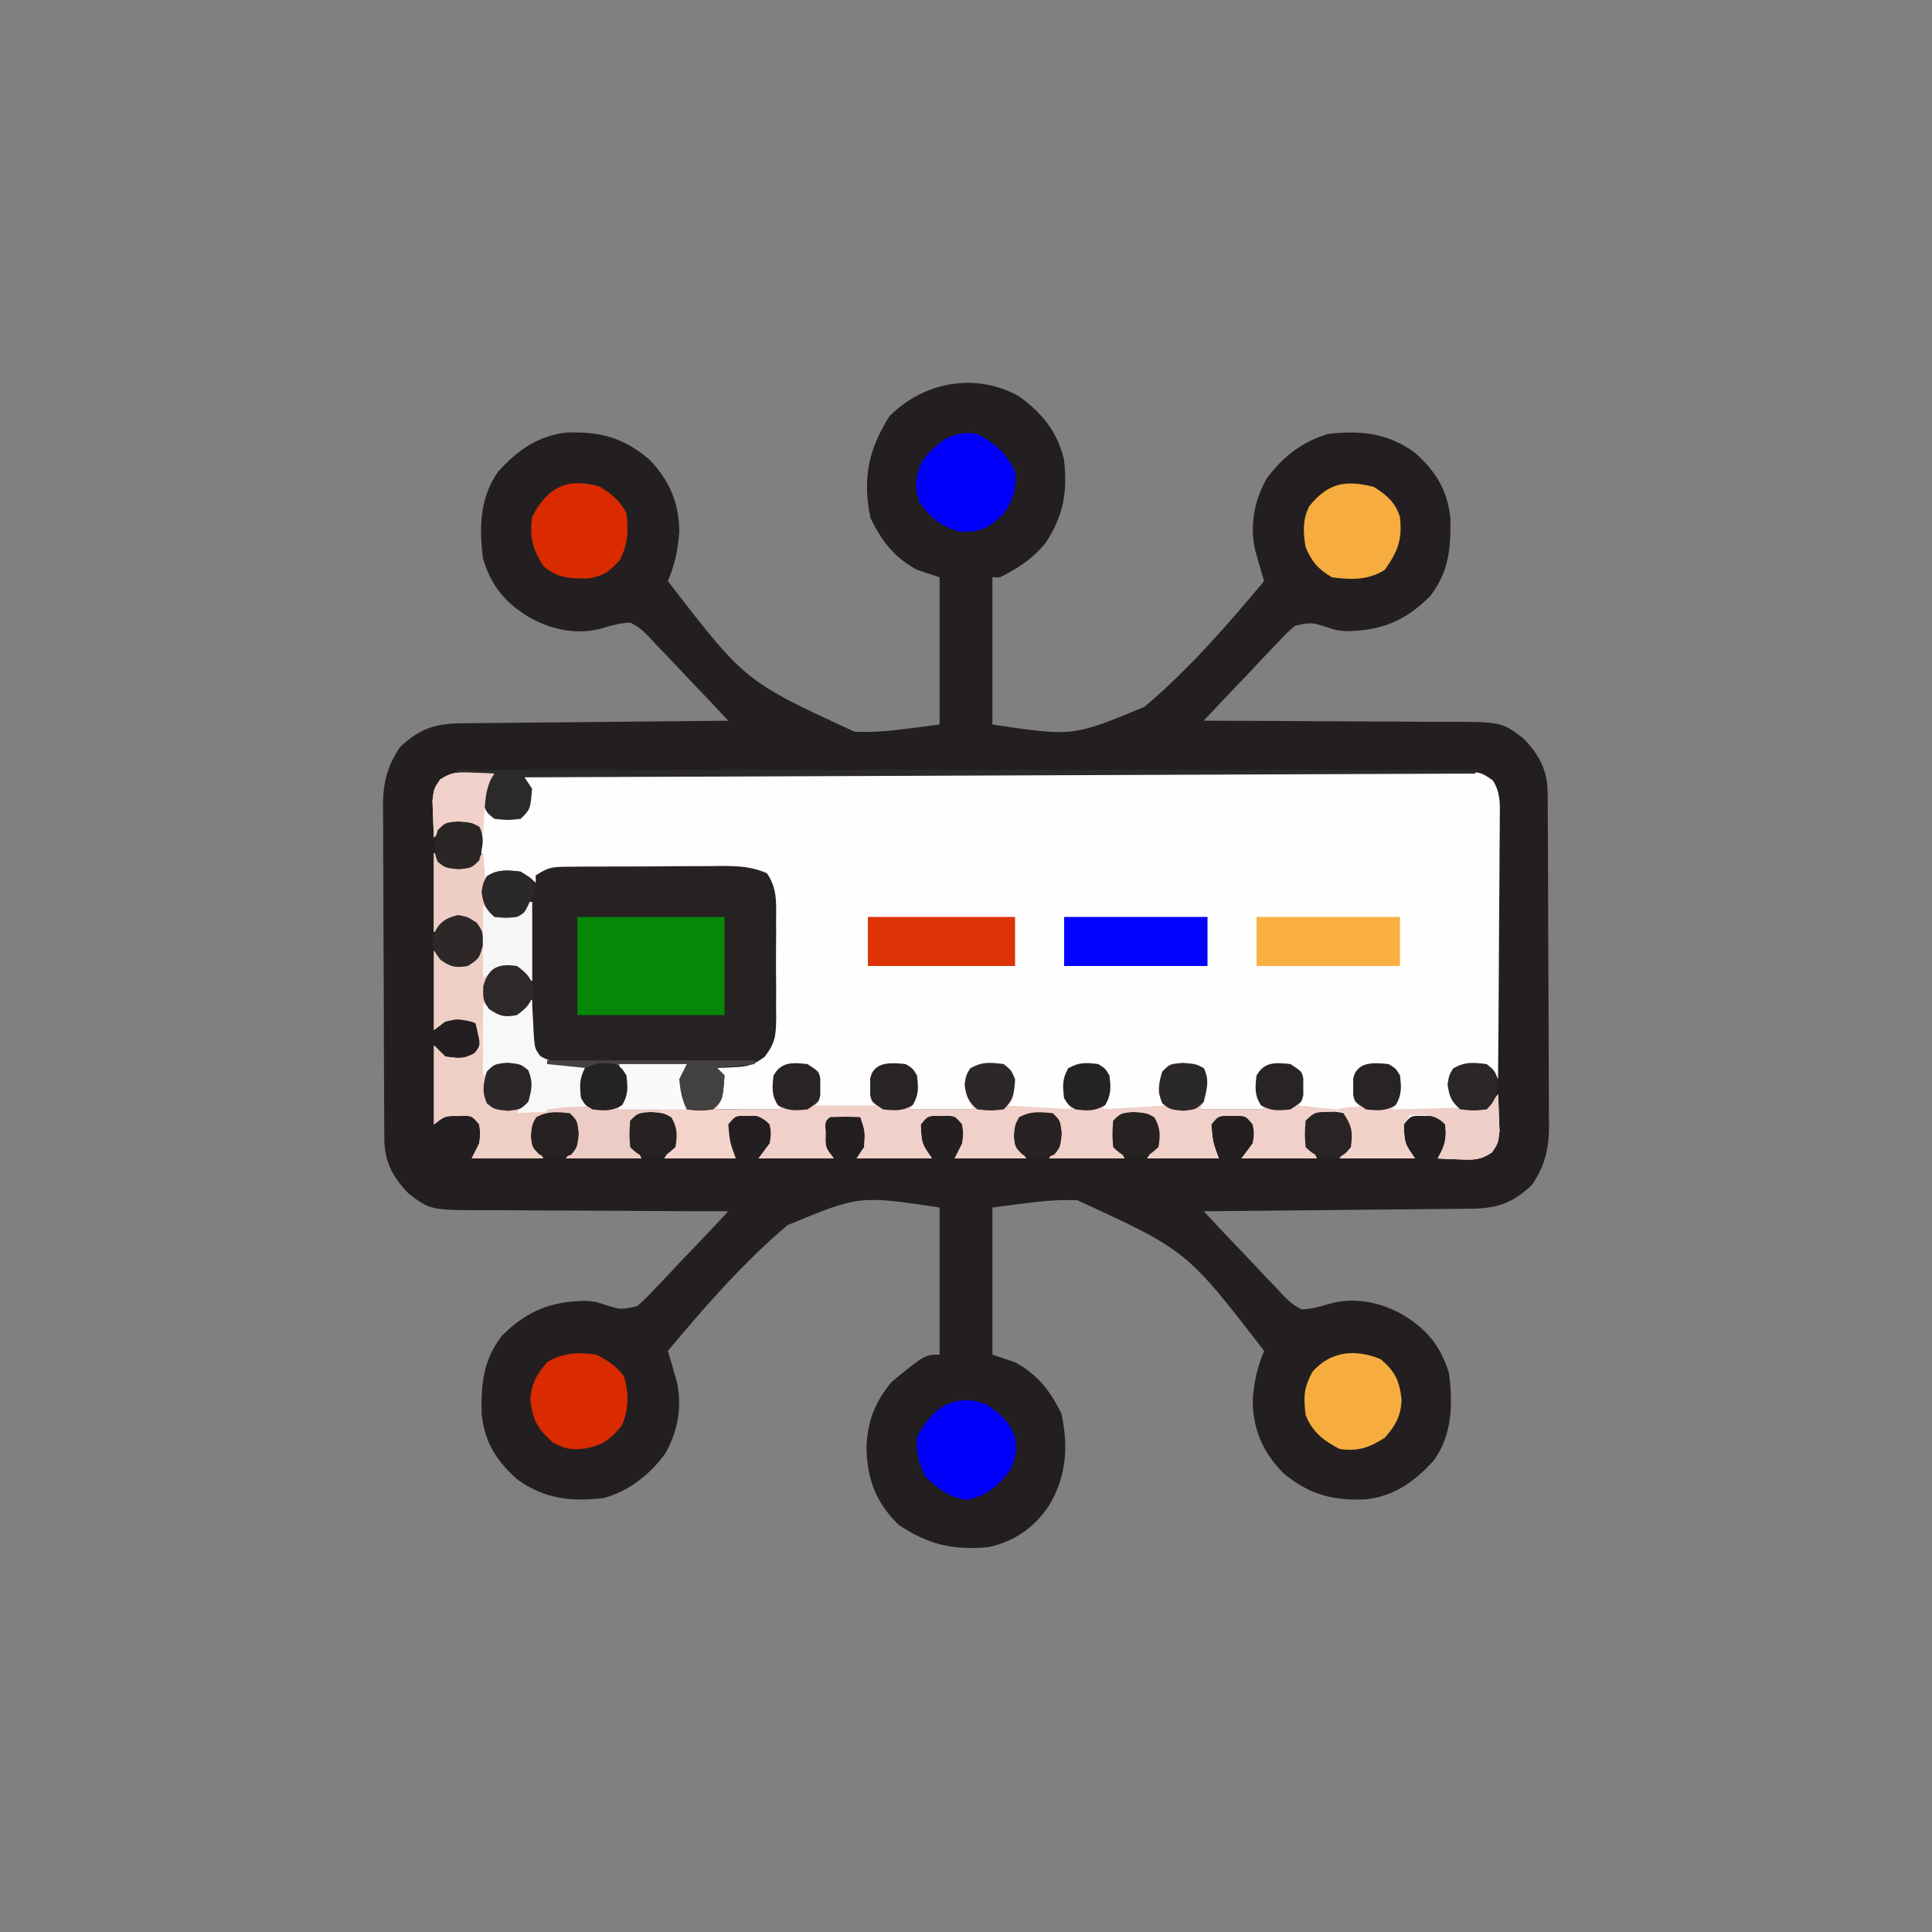 <?xml version="1.0" encoding="UTF-8"?>
<svg version="1.1" xmlns="http://www.w3.org/2000/svg" width="512" height="512">
    <rect width="100%" height="100%" fill="#808080" stroke="none"/>
    <path d="M0 0 C6.131 4.362 10.351 9.579 12 17 C12.929 25.547 11.801 31.819 7 39 C3.531 43.199 -0.206 45.558 -5 48 C-5.66 48 -6.32 48 -7 48 C-7 60.87 -7 73.74 -7 87 C14.307 90.2 14.307 90.2 33.289 82.321 C45.001 72.451 55.193 60.727 65 49 C64.783 48.266 64.565 47.532 64.342 46.776 C64.063 45.802 63.784 44.828 63.496 43.824 C63.217 42.863 62.938 41.903 62.65 40.913 C61.166 34.261 62.33 27.809 65.641 21.883 C69.717 16.237 75.287 11.871 82 10 C90.719 8.982 97.803 9.76 105 15 C110.563 20.036 113.518 24.717 114.371 32.297 C114.525 40.288 113.973 46.527 109 53 C102.405 59.619 95.877 62.194 86.602 62.266 C84 62 84 62 82.008 61.343 C77.58 59.889 77.58 59.889 73.196 60.832 C71.449 62.278 69.953 63.808 68.434 65.492 C67.869 66.072 67.305 66.652 66.723 67.25 C64.934 69.1 63.186 70.986 61.438 72.875 C60.228 74.139 59.017 75.401 57.803 76.66 C54.838 79.746 51.91 82.863 49 86 C49.959 86.001 50.919 86.003 51.907 86.004 C60.97 86.021 70.033 86.064 79.095 86.132 C83.754 86.166 88.412 86.191 93.071 86.196 C97.571 86.2 102.071 86.228 106.571 86.273 C108.283 86.286 109.996 86.291 111.709 86.286 C127.899 86.253 127.899 86.253 133.639 90.626 C137.851 94.879 140.112 99.146 140.147 105.103 C140.158 106.354 140.158 106.354 140.169 107.631 C140.172 108.542 140.174 109.454 140.177 110.393 C140.184 111.356 140.19 112.319 140.197 113.311 C140.217 116.503 140.228 119.695 140.238 122.887 C140.242 123.977 140.246 125.068 140.251 126.191 C140.271 131.965 140.286 137.738 140.295 143.511 C140.306 149.469 140.341 155.426 140.38 161.383 C140.407 165.969 140.415 170.554 140.418 175.14 C140.423 177.335 140.435 179.531 140.453 181.726 C140.478 184.804 140.477 187.882 140.47 190.96 C140.489 192.312 140.489 192.312 140.509 193.692 C140.46 199.599 139.34 204.066 136 209 C130.731 214.005 126.545 215.297 119.386 215.319 C118.624 215.329 117.863 215.339 117.079 215.349 C114.568 215.38 112.058 215.397 109.547 215.414 C107.804 215.433 106.061 215.452 104.318 215.473 C99.734 215.524 95.151 215.564 90.568 215.601 C85.889 215.641 81.21 215.692 76.531 215.742 C67.354 215.839 58.177 215.923 49 216 C52.502 219.775 56.04 223.512 59.614 227.218 C60.824 228.483 62.024 229.758 63.213 231.042 C64.927 232.891 66.675 234.701 68.434 236.508 C69.217 237.376 69.217 237.376 70.016 238.262 C71.639 239.888 72.912 241.033 75 242 C77.455 241.893 79.48 241.409 81.817 240.661 C88.449 238.653 94.962 239.862 101 243 C107.727 246.789 111.823 251.525 114 259 C115.044 267.139 114.877 275.128 110 282 C105.003 287.539 99.586 291.464 92.023 292.348 C83.133 292.754 76.739 291.04 69.934 285.238 C64.619 279.769 62.032 273.741 61.98 266.094 C62.323 261.291 63.16 257.451 65 253 C44.509 226.417 44.509 226.417 15.515 213.082 C7.928 212.714 0.552 214.099 -7 215 C-7 227.87 -7 240.74 -7 254 C-5.02 254.66 -3.04 255.32 -1 256 C5.07 259.345 8.327 263.575 11.312 269.688 C13.143 278.508 12.65 286.207 8 294 C4.123 299.815 -1.17 303.482 -8 305 C-17.447 305.892 -23.973 304.351 -31.812 299.125 C-37.769 293.339 -40.065 287.349 -40.375 279.188 C-40.24 271.958 -38.311 266.825 -33.75 261.25 C-24.889 254 -24.889 254 -21 254 C-21 241.13 -21 228.26 -21 215 C-42.307 211.8 -42.307 211.8 -61.289 219.679 C-73.001 229.549 -83.193 241.273 -93 253 C-92.783 253.734 -92.565 254.468 -92.342 255.224 C-92.063 256.198 -91.784 257.172 -91.496 258.176 C-91.217 259.137 -90.938 260.097 -90.65 261.087 C-89.166 267.739 -90.33 274.191 -93.641 280.117 C-97.717 285.763 -103.287 290.129 -110 292 C-118.719 293.018 -125.803 292.24 -133 287 C-138.563 281.964 -141.518 277.283 -142.371 269.703 C-142.525 261.712 -141.973 255.473 -137 249 C-130.405 242.381 -123.877 239.806 -114.602 239.734 C-112 240 -112 240 -110.008 240.657 C-105.58 242.111 -105.58 242.111 -101.196 241.168 C-99.449 239.722 -97.953 238.192 -96.434 236.508 C-95.869 235.928 -95.305 235.348 -94.723 234.75 C-92.934 232.9 -91.186 231.014 -89.438 229.125 C-88.228 227.861 -87.017 226.599 -85.803 225.34 C-82.838 222.254 -79.91 219.137 -77 216 C-77.959 215.999 -78.919 215.997 -79.907 215.996 C-88.97 215.979 -98.033 215.936 -107.095 215.868 C-111.754 215.834 -116.412 215.809 -121.071 215.804 C-125.571 215.8 -130.071 215.772 -134.571 215.727 C-136.283 215.714 -137.996 215.709 -139.709 215.714 C-155.899 215.747 -155.899 215.747 -161.639 211.374 C-165.851 207.121 -168.112 202.854 -168.147 196.897 C-168.154 196.063 -168.161 195.229 -168.169 194.369 C-168.172 193.458 -168.174 192.546 -168.177 191.607 C-168.184 190.644 -168.19 189.681 -168.197 188.689 C-168.217 185.497 -168.228 182.305 -168.238 179.113 C-168.242 178.023 -168.246 176.932 -168.251 175.809 C-168.271 170.035 -168.286 164.262 -168.295 158.489 C-168.306 152.531 -168.341 146.574 -168.38 140.617 C-168.407 136.031 -168.415 131.446 -168.418 126.86 C-168.423 124.665 -168.435 122.469 -168.453 120.274 C-168.478 117.196 -168.477 114.118 -168.47 111.04 C-168.483 110.139 -168.496 109.237 -168.509 108.308 C-168.46 102.401 -167.34 97.934 -164 93 C-158.731 87.995 -154.545 86.703 -147.386 86.681 C-146.624 86.671 -145.863 86.661 -145.079 86.651 C-142.568 86.62 -140.058 86.603 -137.547 86.586 C-135.804 86.567 -134.061 86.548 -132.318 86.527 C-127.734 86.476 -123.151 86.436 -118.568 86.399 C-113.889 86.359 -109.21 86.308 -104.531 86.258 C-95.354 86.161 -86.177 86.077 -77 86 C-80.502 82.225 -84.04 78.488 -87.614 74.782 C-88.824 73.517 -90.024 72.242 -91.213 70.958 C-92.927 69.109 -94.675 67.299 -96.434 65.492 C-96.956 64.913 -97.478 64.334 -98.016 63.738 C-99.639 62.112 -100.912 60.967 -103 60 C-105.455 60.107 -107.48 60.591 -109.817 61.339 C-116.449 63.347 -122.962 62.138 -129 59 C-135.727 55.211 -139.823 50.475 -142 43 C-143.044 34.861 -142.877 26.872 -138 20 C-133.003 14.461 -127.586 10.536 -120.023 9.652 C-111.133 9.246 -104.739 10.96 -97.934 16.762 C-92.619 22.231 -90.032 28.259 -89.98 35.906 C-90.323 40.709 -91.16 44.549 -93 49 C-72.509 75.583 -72.509 75.583 -43.515 88.918 C-35.928 89.286 -28.552 87.901 -21 87 C-21 74.13 -21 61.26 -21 48 C-23.97 47.01 -23.97 47.01 -27 46 C-33.07 42.655 -36.327 38.425 -39.312 32.312 C-41.475 21.894 -39.879 14.096 -34.25 5.25 C-25.215 -3.785 -11.444 -6.415 0 0 Z " fill="#231F20" transform="translate(270,105)"/>
    <path d="M0 0 C1.078 0.036 2.155 0.072 3.266 0.109 C4.495 0.179 4.495 0.179 5.75 0.25 C5.245 1.141 5.245 1.141 4.73 2.051 C3.381 5.078 3.978 7.09 4.75 10.25 C5.921 11.639 5.921 11.639 9.188 11.5 C10.363 11.418 11.539 11.335 12.75 11.25 C15.083 8.423 15.083 8.423 14.5 5.188 C13.991 2.151 13.991 2.151 11.75 0.25 C44.295 0.159 76.84 0.088 109.384 0.046 C113.225 0.041 117.065 0.036 120.905 0.03 C122.052 0.029 122.052 0.029 123.222 0.027 C135.609 0.01 147.996 -0.022 160.384 -0.059 C173.089 -0.096 185.795 -0.118 198.501 -0.126 C206.344 -0.132 214.188 -0.149 222.031 -0.182 C228.04 -0.205 234.049 -0.208 240.059 -0.202 C242.528 -0.204 244.996 -0.212 247.465 -0.227 C250.827 -0.247 254.188 -0.242 257.55 -0.231 C259.027 -0.248 259.027 -0.248 260.533 -0.266 C267.092 -0.208 267.092 -0.208 270.357 2.067 C272.368 5.219 272.278 8.154 272.204 11.772 C272.205 12.524 272.205 13.276 272.206 14.05 C272.203 16.529 272.172 19.006 272.141 21.484 C272.133 23.205 272.127 24.926 272.123 26.646 C272.108 31.171 272.069 35.695 272.025 40.219 C271.984 44.837 271.965 49.456 271.945 54.074 C271.902 63.133 271.834 72.191 271.75 81.25 C271.328 80.761 270.907 80.273 270.473 79.77 C268.684 77.889 268.684 77.889 265.188 77.938 C261.687 77.886 261.687 77.886 259.75 80.25 C259.847 84.592 259.847 84.592 261.75 88.25 C265.166 88.584 265.166 88.584 268.75 88.25 C270.472 86.81 270.472 86.81 271.75 85.25 C271.858 87.332 271.936 89.416 272 91.5 C272.046 92.66 272.093 93.82 272.141 95.016 C271.75 98.25 271.75 98.25 270.125 100.656 C267.055 102.717 265.164 102.659 261.5 102.5 C260.422 102.464 259.345 102.428 258.234 102.391 C257.415 102.344 256.595 102.298 255.75 102.25 C256.075 101.644 256.4 101.038 256.734 100.414 C257.952 97.82 258.048 96.086 257.75 93.25 C255.807 90.87 255.807 90.87 252.25 91 C248.693 90.87 248.693 90.87 246.75 93.25 C246.989 98.285 246.989 98.285 249.75 102.25 C243.15 102.25 236.55 102.25 229.75 102.25 C230.74 100.765 230.74 100.765 231.75 99.25 C232.228 95.187 232.228 95.187 230.586 91.605 C228.085 89.759 226.142 89.744 223.062 89.562 C222.069 89.497 221.075 89.431 220.051 89.363 C219.292 89.326 218.532 89.289 217.75 89.25 C218.08 88.59 218.41 87.93 218.75 87.25 C218.819 85.877 218.835 84.5 218.812 83.125 C218.782 81.207 218.782 81.207 218.75 79.25 C215.987 77.869 213.803 78.059 210.75 78.25 C208.433 80.126 208.433 80.126 208.562 83.188 C208.62 86.291 208.62 86.291 209.75 89.25 C204.14 89.25 198.53 89.25 192.75 89.25 C193.076 86.971 193.401 84.693 193.727 82.414 C193.734 81.7 193.742 80.986 193.75 80.25 C191.805 77.878 191.805 77.878 188.25 77.938 C187.095 78.041 185.94 78.144 184.75 78.25 C182.404 81.079 182.404 81.079 183.062 84.312 C183.61 87.163 183.61 87.163 184.75 89.25 C178.81 89.25 172.87 89.25 166.75 89.25 C167.076 86.971 167.401 84.693 167.727 82.414 C167.734 81.7 167.742 80.986 167.75 80.25 C165.989 78.067 165.989 78.067 163.805 78.055 C161.786 78.12 159.768 78.185 157.75 78.25 C157.729 79.508 157.709 80.766 157.688 82.062 C157.67 83.124 157.67 83.124 157.652 84.207 C157.667 86.453 157.667 86.453 158.75 89.25 C152.81 89.25 146.87 89.25 140.75 89.25 C141.74 87.27 141.74 87.27 142.75 85.25 C142.573 81.42 142.573 81.42 140.75 78.25 C137.292 78 137.292 78 133.75 78.25 C133.09 78.91 132.43 79.57 131.75 80.25 C131.727 82.471 131.727 82.471 132.125 84.875 C132.331 86.319 132.537 87.763 132.75 89.25 C127.14 89.25 121.53 89.25 115.75 89.25 C116.076 86.971 116.401 84.693 116.727 82.414 C116.734 81.7 116.742 80.986 116.75 80.25 C114.866 77.925 114.866 77.925 111.75 78.062 C108.826 78.049 108.826 78.049 106.75 79.25 C106.729 80.529 106.709 81.808 106.688 83.125 C106.676 83.844 106.664 84.564 106.652 85.305 C106.624 87.332 106.624 87.332 107.75 89.25 C101.81 89.25 95.87 89.25 89.75 89.25 C90.08 88.59 90.41 87.93 90.75 87.25 C90.819 85.877 90.835 84.5 90.812 83.125 C90.792 81.846 90.771 80.567 90.75 79.25 C87.987 77.869 85.803 78.059 82.75 78.25 C80.433 80.126 80.433 80.126 80.562 83.188 C80.62 86.291 80.62 86.291 81.75 89.25 C76.14 89.25 70.53 89.25 64.75 89.25 C65.076 87.004 65.401 84.758 65.727 82.512 C65.965 79.963 65.965 79.963 63.75 77.25 C64.498 77.224 65.245 77.198 66.016 77.172 C67 77.115 67.985 77.058 69 77 C69.975 76.954 70.949 76.907 71.953 76.859 C75.59 76.067 76.56 75.276 78.75 72.25 C79.353 69.022 79.31 65.834 79.281 62.559 C79.285 61.617 79.289 60.675 79.293 59.705 C79.296 57.717 79.288 55.729 79.271 53.741 C79.25 50.695 79.271 47.65 79.297 44.604 C79.294 42.672 79.289 40.74 79.281 38.809 C79.289 37.896 79.297 36.984 79.306 36.043 C79.293 35.196 79.281 34.348 79.268 33.474 C79.264 32.729 79.261 31.984 79.258 31.216 C78.885 29.101 78.885 29.101 77.059 27.508 C74.259 25.982 72.475 25.881 69.295 25.894 C68.204 25.891 67.112 25.888 65.988 25.884 C64.815 25.897 63.642 25.909 62.434 25.922 C60.622 25.925 60.622 25.925 58.773 25.928 C56.22 25.934 53.667 25.948 51.115 25.969 C47.199 26 43.284 26.01 39.369 26.016 C36.891 26.025 34.412 26.035 31.934 26.047 C30.759 26.051 29.584 26.055 28.373 26.06 C27.285 26.069 26.197 26.079 25.076 26.089 C23.638 26.099 23.638 26.099 22.172 26.11 C19.607 26.153 19.607 26.153 16.75 27.25 C16.75 27.91 16.75 28.57 16.75 29.25 C16.234 28.92 15.719 28.59 15.188 28.25 C10.979 26.523 7.008 26.831 2.75 28.25 C2.701 27.407 2.652 26.564 2.602 25.695 C2.489 24.052 2.489 24.052 2.375 22.375 C2.305 21.284 2.236 20.194 2.164 19.07 C2.017 16.12 2.017 16.12 -0.25 14.25 C-3.708 13.833 -3.708 13.833 -7.25 14.25 C-8.967 15.695 -8.967 15.695 -10.25 17.25 C-10.358 15.168 -10.436 13.084 -10.5 11 C-10.546 9.84 -10.593 8.68 -10.641 7.484 C-10.25 4.25 -10.25 4.25 -8.625 1.844 C-5.555 -0.217 -3.664 -0.159 0 0 Z " fill="#FEFEFE" transform="translate(125.25,204.75)"/>
    <path d="M0 0 C0.99 0.99 1.98 1.98 3 3 C7.802 3.591 7.802 3.591 11.938 1.5 C12.288 1.005 12.639 0.51 13 0 C13 2.31 13 4.62 13 7 C13.99 6.34 14.98 5.68 16 5 C19.815 4.653 22.133 4.466 25.438 6.5 C25.953 6.995 26.469 7.49 27 8 C27 7.34 27 6.68 27 6 C30.331 3.779 31.423 3.74 35.31 3.709 C36.937 3.69 36.937 3.69 38.597 3.671 C39.769 3.669 40.941 3.666 42.148 3.664 C43.353 3.657 44.558 3.651 45.799 3.644 C48.349 3.634 50.9 3.629 53.45 3.629 C57.353 3.625 61.254 3.589 65.156 3.551 C67.633 3.545 70.109 3.541 72.586 3.539 C74.338 3.518 74.338 3.518 76.125 3.496 C80.629 3.521 84.087 3.597 88.234 5.427 C90.935 9.363 90.716 12.947 90.664 17.621 C90.669 18.558 90.674 19.495 90.679 20.46 C90.682 22.44 90.673 24.419 90.652 26.399 C90.625 29.424 90.652 32.446 90.684 35.471 C90.68 37.396 90.674 39.321 90.664 41.246 C90.679 42.599 90.679 42.599 90.695 43.98 C90.611 48.477 90.459 50.407 87.626 54.065 C84.746 56.187 83.221 56.671 79.688 56.812 C78.804 56.86 77.921 56.908 77.012 56.957 C76.348 56.971 75.684 56.985 75 57 C75.66 57.66 76.32 58.32 77 59 C76.457 65.087 76.457 65.087 75 68 C80.61 68 86.22 68 92 68 C91.34 67.01 90.68 66.02 90 65 C89.675 61.88 89.488 59.853 91.125 57.125 C93.853 55.488 95.88 55.675 99 56 C100.485 56.99 100.485 56.99 102 58 C102.471 60.743 102.178 63.196 102 66 C101.67 66.33 101.34 66.66 101 67 C106.28 67 111.56 67 117 67 C116.67 66.67 116.34 66.34 116 66 C115.629 60.159 115.629 60.159 116 58 C119.469 55.687 120.922 55.575 125 56 C126.875 57.125 126.875 57.125 128 59 C128.425 63.078 128.313 64.531 126 68 C131.61 68 137.22 68 143 68 C142.34 66.68 141.68 65.36 141 64 C140.656 61.183 140.619 59.65 142.062 57.188 C145.126 55.31 147.502 55.563 151 56 C153 57.625 153 57.625 154 60 C153.574 65.426 153.574 65.426 152 67 C157.61 67.33 163.22 67.66 169 68 C168.34 67.01 167.68 66.02 167 65 C166.675 61.88 166.488 59.853 168.125 57.125 C170.881 55.471 172.851 55.606 176 56 C177.875 57.125 177.875 57.125 179 59 C179.425 63.078 179.313 64.531 177 68 C185.415 67.505 185.415 67.505 194 67 C193.34 66.01 192.68 65.02 192 64 C192.444 58.556 192.444 58.556 195 56 C200.977 55.457 200.977 55.457 204 57.062 C205.6 60.163 204.722 62.691 204 66 C203.67 66.66 203.34 67.32 203 68 C208.61 68 214.22 68 220 68 C219.34 67.01 218.68 66.02 218 65 C217.675 61.88 217.488 59.853 219.125 57.125 C221.853 55.488 223.88 55.675 227 56 C227.99 56.66 228.98 57.32 230 58 C230.471 60.743 230.178 63.196 230 66 C229.67 66.33 229.34 66.66 229 67 C232.3 67.33 235.6 67.66 239 68 C239 68.33 239 68.66 239 69 C235.535 69.99 235.535 69.99 232 71 C231.704 76.322 231.704 76.322 234 81 C227.4 81 220.8 81 214 81 C214.99 79.68 215.98 78.36 217 77 C217.417 74.415 217.417 74.415 217 72 C215.057 69.62 215.057 69.62 211.5 69.75 C207.943 69.62 207.943 69.62 206 72 C206.41 76.656 206.41 76.656 208 81 C201.73 81 195.46 81 189 81 C189.99 79.515 189.99 79.515 191 78 C191.333 74.958 191.333 74.958 191 72 C189.05 69.604 189.05 69.604 185.438 69.812 C182.17 69.607 182.17 69.607 181 71 C180.661 76.327 180.661 76.327 183 81 C176.4 81 169.8 81 163 81 C163.99 79.515 163.99 79.515 165 78 C165.25 74.416 165.25 74.416 165 71 C163.992 69.767 163.992 69.767 161.934 69.902 C161.11 69.914 160.286 69.926 159.438 69.938 C158.611 69.947 157.785 69.956 156.934 69.965 C156.296 69.976 155.657 69.988 155 70 C154.959 71.258 154.917 72.516 154.875 73.812 C154.852 74.52 154.829 75.228 154.805 75.957 C154.867 78.314 154.867 78.314 157 81 C150.73 81 144.46 81 138 81 C138.99 79.02 138.99 79.02 140 77 C140.334 74.416 140.334 74.416 140 72 C138.057 69.62 138.057 69.62 134.5 69.75 C130.943 69.62 130.943 69.62 129 72 C129.239 77.035 129.239 77.035 132 81 C125.4 81 118.8 81 112 81 C112.99 79.515 112.99 79.515 114 78 C114.287 73.852 114.287 73.852 113 70 C108.997 69.908 108.997 69.908 105 70 C103.615 71.163 103.615 71.163 103.812 74.375 C103.695 78.097 103.695 78.097 106 81 C99.4 81 92.8 81 86 81 C86.99 79.68 87.98 78.36 89 77 C89.417 74.415 89.417 74.415 89 72 C87.057 69.62 87.057 69.62 83.5 69.75 C79.943 69.62 79.943 69.62 78 72 C78.41 76.656 78.41 76.656 80 81 C73.73 81 67.46 81 61 81 C61.99 79.515 61.99 79.515 63 78 C63.333 74.958 63.333 74.958 63 72 C61.05 69.604 61.05 69.604 57.438 69.812 C54.17 69.607 54.17 69.607 53 71 C52.661 76.327 52.661 76.327 55 81 C48.4 81 41.8 81 35 81 C35.99 79.515 35.99 79.515 37 78 C37.25 74.416 37.25 74.416 37 71 C35.83 69.607 35.83 69.607 32.562 69.812 C28.95 69.604 28.95 69.604 27 72 C26.655 76.053 26.698 77.548 29 81 C22.73 81 16.46 81 10 81 C10.66 79.68 11.32 78.36 12 77 C12.334 74.416 12.334 74.416 12 72 C10.064 69.628 10.064 69.628 6.562 69.75 C2.896 69.712 2.896 69.712 0 72 C0 65.07 0 58.14 0 51 C0.99 51.99 1.98 52.98 3 54 C6.542 54.5 6.542 54.5 10 54 C12.367 51.152 12.367 51.152 11.625 47.812 C11.419 46.884 11.213 45.956 11 45 C7.688 44.229 7.688 44.229 4 44 C2.68 44.99 1.36 45.98 0 47 C0 40.07 0 33.14 0 26 C1.32 26.99 2.64 27.98 4 29 C7.688 28.771 7.688 28.771 11 28 C12.17 23.39 12.17 23.39 10.875 19.062 C8.347 17.63 6.87 17.58 4 18 C2.68 18.99 1.36 19.98 0 21 C0 14.07 0 7.14 0 0 Z " fill="#F3D3CA" transform="translate(115,226)"/>
    <path d="M0 0 C1.627 -0.019 1.627 -0.019 3.287 -0.039 C4.459 -0.041 5.631 -0.043 6.838 -0.045 C8.043 -0.052 9.248 -0.059 10.489 -0.066 C13.039 -0.076 15.59 -0.08 18.14 -0.08 C22.043 -0.084 25.944 -0.121 29.846 -0.159 C32.323 -0.165 34.799 -0.169 37.276 -0.17 C39.028 -0.192 39.028 -0.192 40.815 -0.214 C45.318 -0.189 48.777 -0.112 52.924 1.718 C55.625 5.653 55.406 9.238 55.354 13.912 C55.359 14.849 55.364 15.785 55.368 16.751 C55.372 18.73 55.363 20.71 55.342 22.689 C55.315 25.714 55.342 28.736 55.374 31.761 C55.37 33.686 55.364 35.612 55.354 37.537 C55.369 38.89 55.369 38.89 55.385 40.271 C55.301 44.768 55.149 46.697 52.316 50.356 C49.436 52.478 47.911 52.962 44.377 53.103 C43.494 53.151 42.611 53.198 41.702 53.248 C41.038 53.262 40.374 53.276 39.69 53.291 C40.35 53.951 41.01 54.611 41.69 55.291 C41.228 61.752 41.228 61.752 38.69 64.291 C35.252 64.666 35.252 64.666 31.69 64.291 C29.69 62.666 29.69 62.666 28.69 60.291 C29.115 54.865 29.115 54.865 30.69 53.291 C25.08 52.961 19.47 52.631 13.69 52.291 C14.35 53.281 15.01 54.271 15.69 55.291 C16.015 58.411 16.201 60.438 14.565 63.166 C11.809 64.819 9.839 64.684 6.69 64.291 C4.815 63.166 4.815 63.166 3.69 61.291 C3.437 58.196 3.291 56.089 4.69 53.291 C3.677 53.252 3.677 53.252 2.643 53.212 C1.751 53.156 0.859 53.099 -0.06 53.041 C-0.942 52.994 -1.823 52.948 -2.732 52.9 C-6.087 52.107 -7.278 51.062 -9.31 48.291 C-9.919 45.275 -9.919 45.275 -10.06 42.041 C-10.117 40.963 -10.173 39.885 -10.232 38.775 C-10.258 37.955 -10.283 37.135 -10.31 36.291 C-10.977 37.019 -10.977 37.019 -11.658 37.763 C-13.31 39.291 -13.31 39.291 -15.748 39.728 C-18.31 39.291 -18.31 39.291 -20.685 37.728 C-22.31 35.291 -22.31 35.291 -22.248 31.666 C-21.31 28.291 -21.31 28.291 -18.31 26.291 C-15.81 25.978 -15.81 25.978 -13.31 26.291 C-12.32 27.281 -11.33 28.271 -10.31 29.291 C-10.31 23.021 -10.31 16.751 -10.31 10.291 C-11.3 11.281 -12.29 12.271 -13.31 13.291 C-16.31 13.728 -16.31 13.728 -19.31 13.291 C-21.662 11.174 -22.228 9.85 -22.685 6.728 C-22.31 4.291 -22.31 4.291 -21.248 2.478 C-18.207 0.615 -15.792 0.924 -12.31 1.291 C-9.873 2.791 -9.873 2.791 -8.31 4.291 C-8.31 3.631 -8.31 2.971 -8.31 2.291 C-4.979 0.07 -3.887 0.031 0 0 Z " fill="#262223" transform="translate(150.31,229.709)"/>
    <path d="M0 0 C0.99 0.66 1.98 1.32 3 2 C3.471 4.743 3.178 7.196 3 10 C2.67 10.33 2.34 10.66 2 11 C7.28 11 12.56 11 18 11 C17.505 10.505 17.505 10.505 17 10 C16.629 4.159 16.629 4.159 17 2 C20.469 -0.313 21.922 -0.425 26 0 C27.875 1.125 27.875 1.125 29 3 C29.425 7.078 29.313 8.531 27 12 C32.61 12 38.22 12 44 12 C43.34 10.68 42.68 9.36 42 8 C41.656 5.183 41.619 3.65 43.062 1.188 C46.126 -0.69 48.502 -0.437 52 0 C54 1.625 54 1.625 55 4 C54.574 9.426 54.574 9.426 53 11 C58.61 11.33 64.22 11.66 70 12 C69.01 10.515 69.01 10.515 68 9 C67.675 5.88 67.488 3.853 69.125 1.125 C71.881 -0.529 73.851 -0.394 77 0 C78.875 1.125 78.875 1.125 80 3 C80.425 7.078 80.313 8.531 78 12 C86.415 11.505 86.415 11.505 95 11 C94.01 9.515 94.01 9.515 93 8 C93.444 2.556 93.444 2.556 96 0 C101.977 -0.543 101.977 -0.543 105 1.062 C106.6 4.163 105.722 6.691 105 10 C104.67 10.66 104.34 11.32 104 12 C109.61 12 115.22 12 121 12 C120.01 10.515 120.01 10.515 119 9 C118.675 5.88 118.488 3.853 120.125 1.125 C122.853 -0.512 124.88 -0.325 128 0 C128.99 0.66 129.98 1.32 131 2 C131.471 4.743 131.178 7.196 131 10 C130.67 10.33 130.34 10.66 130 11 C133.3 11.33 136.6 11.66 140 12 C140 12.33 140 12.66 140 13 C137.69 13.66 135.38 14.32 133 15 C132.704 20.322 132.704 20.322 135 25 C128.4 25 121.8 25 115 25 C115.99 23.68 116.98 22.36 118 21 C118.417 18.415 118.417 18.415 118 16 C116.057 13.62 116.057 13.62 112.5 13.75 C108.943 13.62 108.943 13.62 107 16 C107.41 20.656 107.41 20.656 109 25 C102.73 25 96.46 25 90 25 C90.99 23.515 90.99 23.515 92 22 C92.333 18.958 92.333 18.958 92 16 C90.05 13.604 90.05 13.604 86.438 13.812 C83.17 13.607 83.17 13.607 82 15 C81.661 20.327 81.661 20.327 84 25 C77.4 25 70.8 25 64 25 C64.99 23.515 64.99 23.515 66 22 C66.25 18.416 66.25 18.416 66 15 C64.992 13.767 64.992 13.767 62.934 13.902 C61.698 13.92 61.698 13.92 60.438 13.938 C59.611 13.947 58.785 13.956 57.934 13.965 C57.296 13.976 56.657 13.988 56 14 C55.959 15.258 55.917 16.516 55.875 17.812 C55.852 18.52 55.829 19.228 55.805 19.957 C55.867 22.314 55.867 22.314 58 25 C51.73 25 45.46 25 39 25 C39.66 23.68 40.32 22.36 41 21 C41.334 18.416 41.334 18.416 41 16 C39.057 13.62 39.057 13.62 35.5 13.75 C31.943 13.62 31.943 13.62 30 16 C30.239 21.035 30.239 21.035 33 25 C26.4 25 19.8 25 13 25 C13.66 24.01 14.32 23.02 15 22 C15.287 17.852 15.287 17.852 14 14 C9.997 13.908 9.997 13.908 6 14 C4.615 15.163 4.615 15.163 4.812 18.375 C4.695 22.097 4.695 22.097 7 25 C0.4 25 -6.2 25 -13 25 C-12.01 23.68 -11.02 22.36 -10 21 C-9.583 18.415 -9.583 18.415 -10 16 C-12.565 13.435 -14.477 13.46 -18 13 C-18 12.67 -18 12.34 -18 12 C-14.37 12 -10.74 12 -7 12 C-7.66 11.01 -8.32 10.02 -9 9 C-9.325 5.88 -9.512 3.853 -7.875 1.125 C-5.147 -0.512 -3.12 -0.325 0 0 Z " fill="#F0D0C8" transform="translate(214,282)"/>
    <path d="M0 0 C12.87 0 25.74 0 39 0 C39 8.58 39 17.16 39 26 C26.13 26 13.26 26 0 26 C0 17.42 0 8.84 0 0 Z " fill="#058805" transform="translate(153,243)"/>
    <path d="M0 0 C0.99 0.99 1.98 1.98 3 3 C6.5 3.5 6.5 3.5 10 3 C11.712 1.55 11.712 1.55 13 0 C13.049 0.904 13.098 1.807 13.148 2.738 C13.223 3.918 13.298 5.097 13.375 6.312 C13.445 7.484 13.514 8.656 13.586 9.863 C13.786 13.157 13.786 13.157 16 16 C17.977 16.363 17.977 16.363 20.125 16.188 C21.404 16.126 22.683 16.064 24 16 C24.33 15.01 24.66 14.02 25 13 C25.33 13 25.66 13 26 13 C26 19.93 26 26.86 26 34 C24.68 33.01 23.36 32.02 22 31 C18.312 31.229 18.312 31.229 15 32 C14.272 36.994 13.615 41.991 13 47 C12.484 46.484 11.969 45.969 11.438 45.438 C7.984 43.401 5.81 44.083 2 45 C1.34 45.66 0.68 46.32 0 47 C0 40.07 0 33.14 0 26 C1.32 26.99 2.64 27.98 4 29 C7.688 28.771 7.688 28.771 11 28 C12.17 23.39 12.17 23.39 10.875 19.062 C8.347 17.63 6.87 17.58 4 18 C2.68 18.99 1.36 19.98 0 21 C0 14.07 0 7.14 0 0 Z " fill="#EFCEC5" transform="translate(115,226)"/>
    <path d="M0 0 C0.99 0.99 1.98 1.98 3 3 C7.802 3.591 7.802 3.591 11.938 1.5 C12.288 1.005 12.639 0.51 13 0 C13.33 2.31 13.66 4.62 14 7 C14.66 6.34 15.32 5.68 16 5 C19.438 4.625 19.438 4.625 23 5 C25 6.625 25 6.625 26 9 C25.78 12.673 25.63 14.37 23 17 C24.98 17.33 26.96 17.66 29 18 C28.34 18.99 27.68 19.98 27 21 C26.66 25.075 26.687 26.53 29 30 C22.73 30 16.46 30 10 30 C10.66 28.68 11.32 27.36 12 26 C12.334 23.416 12.334 23.416 12 21 C10.064 18.628 10.064 18.628 6.562 18.75 C2.896 18.712 2.896 18.712 0 21 C0 14.07 0 7.14 0 0 Z " fill="#EFCEC5" transform="translate(115,277)"/>
    <path d="M0 0 C12.87 0 25.74 0 39 0 C39 4.29 39 8.58 39 13 C26.13 13 13.26 13 0 13 C0 8.71 0 4.42 0 0 Z " fill="#DE3207" transform="translate(230,243)"/>
    <path d="M0 0 C3.621 2.154 6.753 4.884 8 9 C8.501 12.839 8.175 14.664 6.375 18.125 C3.079 22.115 0.191 24.635 -5 25.5 C-9.608 24.732 -12.503 22.445 -15.812 19.25 C-17.566 15.927 -18.23 12.719 -18 9 C-14.3 1.304 -8.307 -2.879 0 0 Z " fill="#0000FA" transform="translate(261,372)"/>
    <path d="M0 0 C4.736 2.463 7.679 5.172 10 10 C10.442 14.423 9.451 17.86 6.75 21.375 C2.921 25.03 0.855 26.034 -4.438 25.938 C-9.439 24.621 -12.336 22.345 -15.375 18.062 C-16.694 13.709 -16.482 10.926 -14.375 6.875 C-10.332 1.981 -6.536 -1.089 0 0 Z " fill="#0000FA" transform="translate(259,115)"/>
    <path d="M0 0 C3.157 1.607 5.194 2.974 7.375 5.75 C8.671 10.414 8.693 14.44 6.75 18.812 C3.7 22.625 1.451 24.12 -3.375 24.938 C-6.922 25.223 -8.021 24.99 -11.375 23.375 C-15.424 19.712 -16.827 17.554 -17.438 12.062 C-17.268 7.803 -15.789 5.253 -13 2 C-8.797 -0.568 -4.801 -0.682 0 0 Z " fill="#DA2B00" transform="translate(158,359)"/>
    <path d="M0 0 C3.438 2.121 5.776 4.104 7 8 C7.685 14.049 6.409 17.17 3 22 C-1.353 24.794 -5.997 24.665 -11 24 C-14.667 21.861 -16.371 19.851 -18 16 C-18.649 12.242 -18.841 8.585 -17.02 5.152 C-12.061 -1.058 -7.393 -1.835 0 0 Z " fill="#F6AC3F" transform="translate(364,129)"/>
    <path d="M0 0 C3.859 3.291 4.999 5.676 5.562 10.75 C5.376 15.042 3.995 17.565 1.125 20.812 C-2.926 23.455 -6.059 24.515 -10.875 23.812 C-15.19 21.528 -18.01 19.373 -19.875 14.812 C-20.418 9.922 -20.396 7.817 -18.125 3.438 C-13.333 -2.154 -6.673 -2.756 0 0 Z " fill="#F6AC3F" transform="translate(365.875,360.188)"/>
    <path d="M0 0 C3.006 1.793 5.408 3.816 7 7 C7.577 11.731 7.434 15.147 5.25 19.438 C2.646 22.404 0.744 23.76 -3.184 24.301 C-7.909 24.325 -11.296 24.268 -15 21 C-17.884 16.624 -18.65 13.199 -18 8 C-13.835 -0.021 -8.601 -2.524 0 0 Z " fill="#DA2B00" transform="translate(159,129)"/>
    <path d="M0 0 C12.54 0 25.08 0 38 0 C38 4.29 38 8.58 38 13 C25.46 13 12.92 13 0 13 C0 8.71 0 4.42 0 0 Z " fill="#F9AF42" transform="translate(333,243)"/>
    <path d="M0 0 C12.54 0 25.08 0 38 0 C38 4.29 38 8.58 38 13 C25.46 13 12.92 13 0 13 C0 8.71 0 4.42 0 0 Z " fill="#0303FF" transform="translate(282,243)"/>
    <path d="M0 0 C89.1 0 178.2 0 270 0 C270 0.33 270 0.66 270 1 C186.84 1.33 103.68 1.66 18 2 C18.99 3.485 18.99 3.485 20 5 C19.556 10.444 19.556 10.444 17 13 C13.562 13.375 13.562 13.375 10 13 C8 11.375 8 11.375 7 9 C7.426 3.574 7.426 3.574 9 2 C6.03 1.67 3.06 1.34 0 1 C0 0.67 0 0.34 0 0 Z " fill="#2C292A" transform="translate(121,204)"/>
    <path d="M0 0 C0.33 0 0.66 0 1 0 C1.037 0.904 1.075 1.807 1.113 2.738 C1.212 4.508 1.212 4.508 1.312 6.312 C1.371 7.484 1.429 8.656 1.488 9.863 C1.776 12.918 1.776 12.918 3.188 14.875 C5.691 16.429 7.762 16.515 10.688 16.688 C11.681 16.753 12.675 16.819 13.699 16.887 C14.458 16.924 15.218 16.961 16 17 C15.916 17.615 15.832 18.23 15.746 18.863 C15.644 19.672 15.542 20.48 15.438 21.312 C15.333 22.113 15.229 22.914 15.121 23.738 C14.852 26.168 14.852 26.168 16 29 C6.595 29.495 6.595 29.495 -3 30 C-2.01 28.35 -1.02 26.7 0 25 C-0.129 21.161 -0.129 21.161 -2 18 C-7.327 17.661 -7.327 17.661 -12 20 C-12 13.73 -12 7.46 -12 1 C-10.02 1.99 -10.02 1.99 -8 3 C-5.458 3.417 -5.458 3.417 -3 3 C-1.249 1.583 -1.249 1.583 0 0 Z " fill="#F9F8F8" transform="translate(140,265)"/>
    <path d="M0 0 C1.875 1.125 1.875 1.125 3 3 C3.425 7.078 3.313 8.531 1 12 C5.105 11.919 9.208 11.806 13.312 11.688 C14.48 11.665 15.647 11.642 16.85 11.619 C17.968 11.584 19.086 11.548 20.238 11.512 C21.786 11.472 21.786 11.472 23.365 11.432 C26.297 10.951 27.207 10.309 29 8 C29.108 10.082 29.186 12.166 29.25 14.25 C29.296 15.41 29.343 16.57 29.391 17.766 C29 21 29 21 27.375 23.406 C24.305 25.467 22.414 25.409 18.75 25.25 C17.672 25.214 16.595 25.178 15.484 25.141 C14.255 25.071 14.255 25.071 13 25 C13.325 24.394 13.65 23.788 13.984 23.164 C15.202 20.57 15.298 18.836 15 16 C12.202 13.202 10.218 13.666 6.312 13.5 C-6.221 12.779 -6.221 12.779 -9 10 C-9.371 4.159 -9.371 4.159 -9 2 C-5.531 -0.313 -4.078 -0.425 0 0 Z " fill="#EED0C8" transform="translate(368,282)"/>
    <path d="M0 0 C18.15 0 36.3 0 55 0 C55 0.33 55 0.66 55 1 C51.7 1.33 48.4 1.66 45 2 C45.66 2.66 46.32 3.32 47 4 C46.538 10.462 46.538 10.462 44 13 C40.562 13.375 40.562 13.375 37 13 C35 11.375 35 11.375 34 9 C34.426 3.574 34.426 3.574 36 2 C30.39 1.67 24.78 1.34 19 1 C19.66 1.99 20.32 2.98 21 4 C21.325 7.12 21.512 9.147 19.875 11.875 C17.119 13.529 15.149 13.394 12 13 C10.125 11.875 10.125 11.875 9 10 C8.747 6.905 8.601 4.799 10 2 C6.7 1.67 3.4 1.34 0 1 C0 0.67 0 0.34 0 0 Z " fill="#444141" transform="translate(145,281)"/>
    <path d="M0 0 C0 0.33 0 0.66 0 1 C-2.31 1.66 -4.62 2.32 -7 3 C-7.296 8.322 -7.296 8.322 -5 13 C-11.6 13 -18.2 13 -25 13 C-24.34 12.01 -23.68 11.02 -23 10 C-22.921 7.668 -22.912 5.332 -23 3 C-25.31 2.34 -27.62 1.68 -30 1 C-30 0.67 -30 0.34 -30 0 C-19.96 -1.466 -10.07 -0.678 0 0 Z " fill="#ECCCC4" transform="translate(175,294)"/>
    <path d="M0 0 C0.99 0.99 1.98 1.98 3 3 C6.5 3.5 6.5 3.5 10 3 C11.712 1.55 11.712 1.55 13 0 C14.333 14.781 14.333 14.781 13 21 C12.443 20.505 11.886 20.01 11.312 19.5 C8.539 17.701 7.248 17.513 4 18 C2.68 18.99 1.36 19.98 0 21 C0 14.07 0 7.14 0 0 Z " fill="#EECDC5" transform="translate(115,226)"/>
    <path d="M0 0 C0.33 0 0.66 0 1 0 C1 6.93 1 13.86 1 21 C-0.32 20.01 -1.64 19.02 -3 18 C-6.32 18.229 -9.01 18.505 -12 20 C-12 13.73 -12 7.46 -12 1 C-10.515 1.99 -10.515 1.99 -9 3 C-6.943 3.241 -6.943 3.241 -4.812 3.125 C-3.554 3.084 -2.296 3.042 -1 3 C-0.67 2.01 -0.34 1.02 0 0 Z " fill="#F7F6F6" transform="translate(140,239)"/>
    <path d="M0 0 C-0.99 1.485 -0.99 1.485 -2 3 C-1.768 8.04 -1.768 8.04 1 12 C-5.6 12 -12.2 12 -19 12 C-18.34 11.01 -17.68 10.02 -17 9 C-16.625 5.477 -16.589 3.651 -18.5 0.625 C-18.995 0.089 -19.49 -0.448 -20 -1 C-13.136 -2.596 -6.854 -1.247 0 0 Z " fill="#F2D1C9" transform="translate(374,295)"/>
    <path d="M0 0 C1.078 0.036 2.155 0.072 3.266 0.109 C4.495 0.179 4.495 0.179 5.75 0.25 C5.433 0.781 5.116 1.312 4.789 1.859 C3.513 4.795 3.333 7.312 3.125 10.5 C3.05 11.578 2.975 12.655 2.898 13.766 C2.849 14.585 2.8 15.405 2.75 16.25 C1.76 15.59 0.77 14.93 -0.25 14.25 C-3.75 13.833 -3.75 13.833 -7.25 14.25 C-8.963 15.697 -8.963 15.697 -10.25 17.25 C-10.358 15.168 -10.436 13.084 -10.5 11 C-10.546 9.84 -10.593 8.68 -10.641 7.484 C-10.25 4.25 -10.25 4.25 -8.625 1.844 C-5.555 -0.217 -3.664 -0.159 0 0 Z " fill="#F0D0C8" transform="translate(125.25,204.75)"/>
    <path d="M0 0 C5.94 0 11.88 0 18 0 C17.34 1.32 16.68 2.64 16 4 C16.298 6.975 16.661 9.322 18 12 C12.06 12 6.12 12 0 12 C0.293 9.754 0.586 7.508 0.879 5.262 C1.148 2.832 1.148 2.832 0 0 Z " fill="#FAFAFA" transform="translate(164,282)"/>
    <path d="M0 0 C2.733 1.994 3.832 3.162 4.5 6.5 C3.832 9.838 2.733 11.006 0 13 C-3.324 13.665 -4.54 13.303 -7.375 11.438 C-9 9 -9 9 -8.938 5.375 C-7.543 0.355 -4.942 -0.723 0 0 Z " fill="#2D292A" transform="translate(137,256)"/>
    <path d="M0 0 C2.5 0.5 2.5 0.5 4.875 2.062 C6.5 4.5 6.5 4.5 6.438 8.125 C5.5 11.5 5.5 11.5 2.5 13.5 C-0.836 14.013 -2.058 13.822 -4.812 11.812 C-6.5 9.5 -6.5 9.5 -7 7 C-6.171 2.856 -4.144 0.829 0 0 Z " fill="#2D2728" transform="translate(121.5,242.5)"/>
    <path d="M0 0 C2 1.625 2 1.625 3 4 C2.78 7.673 2.63 9.37 0 12 C-3.438 12.375 -3.438 12.375 -7 12 C-9.421 9.892 -9.913 8.597 -10.375 5.438 C-10 3 -10 3 -8.938 1.188 C-5.874 -0.69 -3.498 -0.437 0 0 Z " fill="#2B2728" transform="translate(394,282)"/>
    <path d="M0 0 C3.562 0.312 3.562 0.312 5.562 1.375 C7.179 4.507 6.349 6.984 5.562 10.312 C3.562 12.312 3.562 12.312 0.125 12.688 C-3.438 12.312 -3.438 12.312 -5.438 10.688 C-6.779 7.501 -6.367 5.601 -5.438 2.312 C-3.438 0.312 -3.438 0.312 0 0 Z " fill="#2B2829" transform="translate(313.438,281.688)"/>
    <path d="M0 0 C2 1.625 2 1.625 3 4 C2.78 7.673 2.63 9.37 0 12 C-3.438 12.375 -3.438 12.375 -7 12 C-9.421 9.892 -9.913 8.597 -10.375 5.438 C-10 3 -10 3 -8.938 1.188 C-5.874 -0.69 -3.498 -0.437 0 0 Z " fill="#2C2829" transform="translate(266,282)"/>
    <path d="M0 0 C2.438 2 2.438 2 4 4 C1.25 10.875 1.25 10.875 -1 12 C-3.938 12.312 -3.938 12.312 -7 12 C-9.352 9.883 -9.918 8.56 -10.375 5.438 C-10 3 -10 3 -8.938 1.188 C-5.864 -0.696 -3.516 -0.432 0 0 Z " fill="#2B2829" transform="translate(138,231)"/>
    <path d="M0 0 C3.562 0.312 3.562 0.312 5.562 1.375 C7.179 4.507 6.349 6.984 5.562 10.312 C3.562 12.312 3.562 12.312 0.125 12.688 C-3.438 12.312 -3.438 12.312 -5.438 10.688 C-6.779 7.501 -6.367 5.601 -5.438 2.312 C-3.438 0.312 -3.438 0.312 0 0 Z " fill="#2B2626" transform="translate(121.438,217.688)"/>
    <path d="M0 0 C3.562 0.375 3.562 0.375 5.562 2 C6.904 5.187 6.492 7.086 5.562 10.375 C3.562 12.375 3.562 12.375 0.125 12.75 C-3.438 12.375 -3.438 12.375 -5.438 10.75 C-6.779 7.563 -6.367 5.664 -5.438 2.375 C-3.438 0.375 -3.438 0.375 0 0 Z " fill="#2B2728" transform="translate(134.438,281.625)"/>
    <path d="M0 0 C1.875 1.125 1.875 1.125 3 3 C3.394 6.149 3.529 8.119 1.875 10.875 C-0.853 12.512 -2.88 12.325 -6 12 C-9 10 -9 10 -9.398 8.125 C-9.391 7.424 -9.383 6.723 -9.375 6 C-9.383 5.299 -9.39 4.598 -9.398 3.875 C-8.401 -0.821 -3.843 -0.4 0 0 Z " fill="#282425" transform="translate(368,282)"/>
    <path d="M0 0 C3 2 3 2 3.398 3.875 C3.391 4.576 3.383 5.277 3.375 6 C3.383 6.701 3.39 7.402 3.398 8.125 C3 10 3 10 0 12 C-3.12 12.325 -5.147 12.512 -7.875 10.875 C-9.529 8.119 -9.394 6.149 -9 3 C-6.782 -0.696 -4.027 -0.419 0 0 Z " fill="#282425" transform="translate(342,282)"/>
    <path d="M0 0 C1.875 1.125 1.875 1.125 3 3 C3.394 6.149 3.529 8.119 1.875 10.875 C-0.853 12.512 -2.88 12.325 -6 12 C-9 10 -9 10 -9.398 8.125 C-9.391 7.424 -9.383 6.723 -9.375 6 C-9.383 5.299 -9.39 4.598 -9.398 3.875 C-8.401 -0.821 -3.843 -0.4 0 0 Z " fill="#282425" transform="translate(240,282)"/>
    <path d="M0 0 C3 2 3 2 3.398 3.875 C3.391 4.576 3.383 5.277 3.375 6 C3.383 6.701 3.39 7.402 3.398 8.125 C3 10 3 10 0 12 C-3.12 12.325 -5.147 12.512 -7.875 10.875 C-9.529 8.119 -9.394 6.149 -9 3 C-6.782 -0.696 -4.027 -0.419 0 0 Z " fill="#282425" transform="translate(214,282)"/>
    <path d="M0 0 C0.701 -0.017 1.403 -0.034 2.125 -0.051 C2.744 0.069 3.362 0.189 4 0.312 C6.314 3.783 6.51 5.231 6 9.312 C4.375 11.25 4.375 11.25 2 12.312 C-1.673 12.092 -3.37 11.943 -6 9.312 C-6.25 5.812 -6.25 5.812 -6 2.312 C-3.675 -0.013 -3.153 0.017 0 0 Z " fill="#282324" transform="translate(352,294.688)"/>
    <path d="M0 0 C2 2 2 2 2.375 5.438 C2 9 2 9 0.375 11 C-2.812 12.342 -4.711 11.929 -8 11 C-10 9 -10 9 -10.312 6.062 C-10 3 -10 3 -8.938 1.125 C-5.933 -0.62 -3.392 -0.308 0 0 Z " fill="#272223" transform="translate(279,295)"/>
    <path d="M0 0 C1.875 1.125 1.875 1.125 3 3 C3.394 6.149 3.529 8.119 1.875 10.875 C-0.881 12.529 -2.851 12.394 -6 12 C-7.875 10.875 -7.875 10.875 -9 9 C-9.394 5.851 -9.529 3.881 -7.875 1.125 C-5.119 -0.529 -3.149 -0.394 0 0 Z " fill="#252223" transform="translate(291,282)"/>
    <path d="M0 0 C1.875 1.125 1.875 1.125 3 3 C3.394 6.149 3.529 8.119 1.875 10.875 C-0.881 12.529 -2.851 12.394 -6 12 C-7.875 10.875 -7.875 10.875 -9 9 C-9.394 5.851 -9.529 3.881 -7.875 1.125 C-5.119 -0.529 -3.149 -0.394 0 0 Z " fill="#252223" transform="translate(163,282)"/>
    <path d="M0 0 C3.562 0.312 3.562 0.312 5.5 1.438 C7.104 4.268 7.093 6.127 6.562 9.312 C4.375 11.25 4.375 11.25 1.562 12.312 C-1.839 12.075 -3.007 11.743 -5.438 9.312 C-5.688 5.812 -5.688 5.812 -5.438 2.312 C-3.438 0.312 -3.438 0.312 0 0 Z " fill="#262222" transform="translate(300.438,294.688)"/>
    <path d="M0 0 C3.562 0.312 3.562 0.312 5.5 1.438 C7.104 4.268 7.093 6.127 6.562 9.312 C4.375 11.25 4.375 11.25 1.562 12.312 C-1.839 12.075 -3.007 11.743 -5.438 9.312 C-5.688 5.812 -5.688 5.812 -5.438 2.312 C-3.438 0.312 -3.438 0.312 0 0 Z " fill="#262222" transform="translate(172.438,294.688)"/>
    <path d="M0 0 C2 2 2 2 2.375 5.438 C2 9 2 9 0.375 11 C-2.812 12.342 -4.711 11.929 -8 11 C-10 9 -10 9 -10.312 6.062 C-10 3 -10 3 -8.938 1.125 C-5.933 -0.62 -3.392 -0.308 0 0 Z " fill="#262222" transform="translate(151,295)"/>
</svg>

